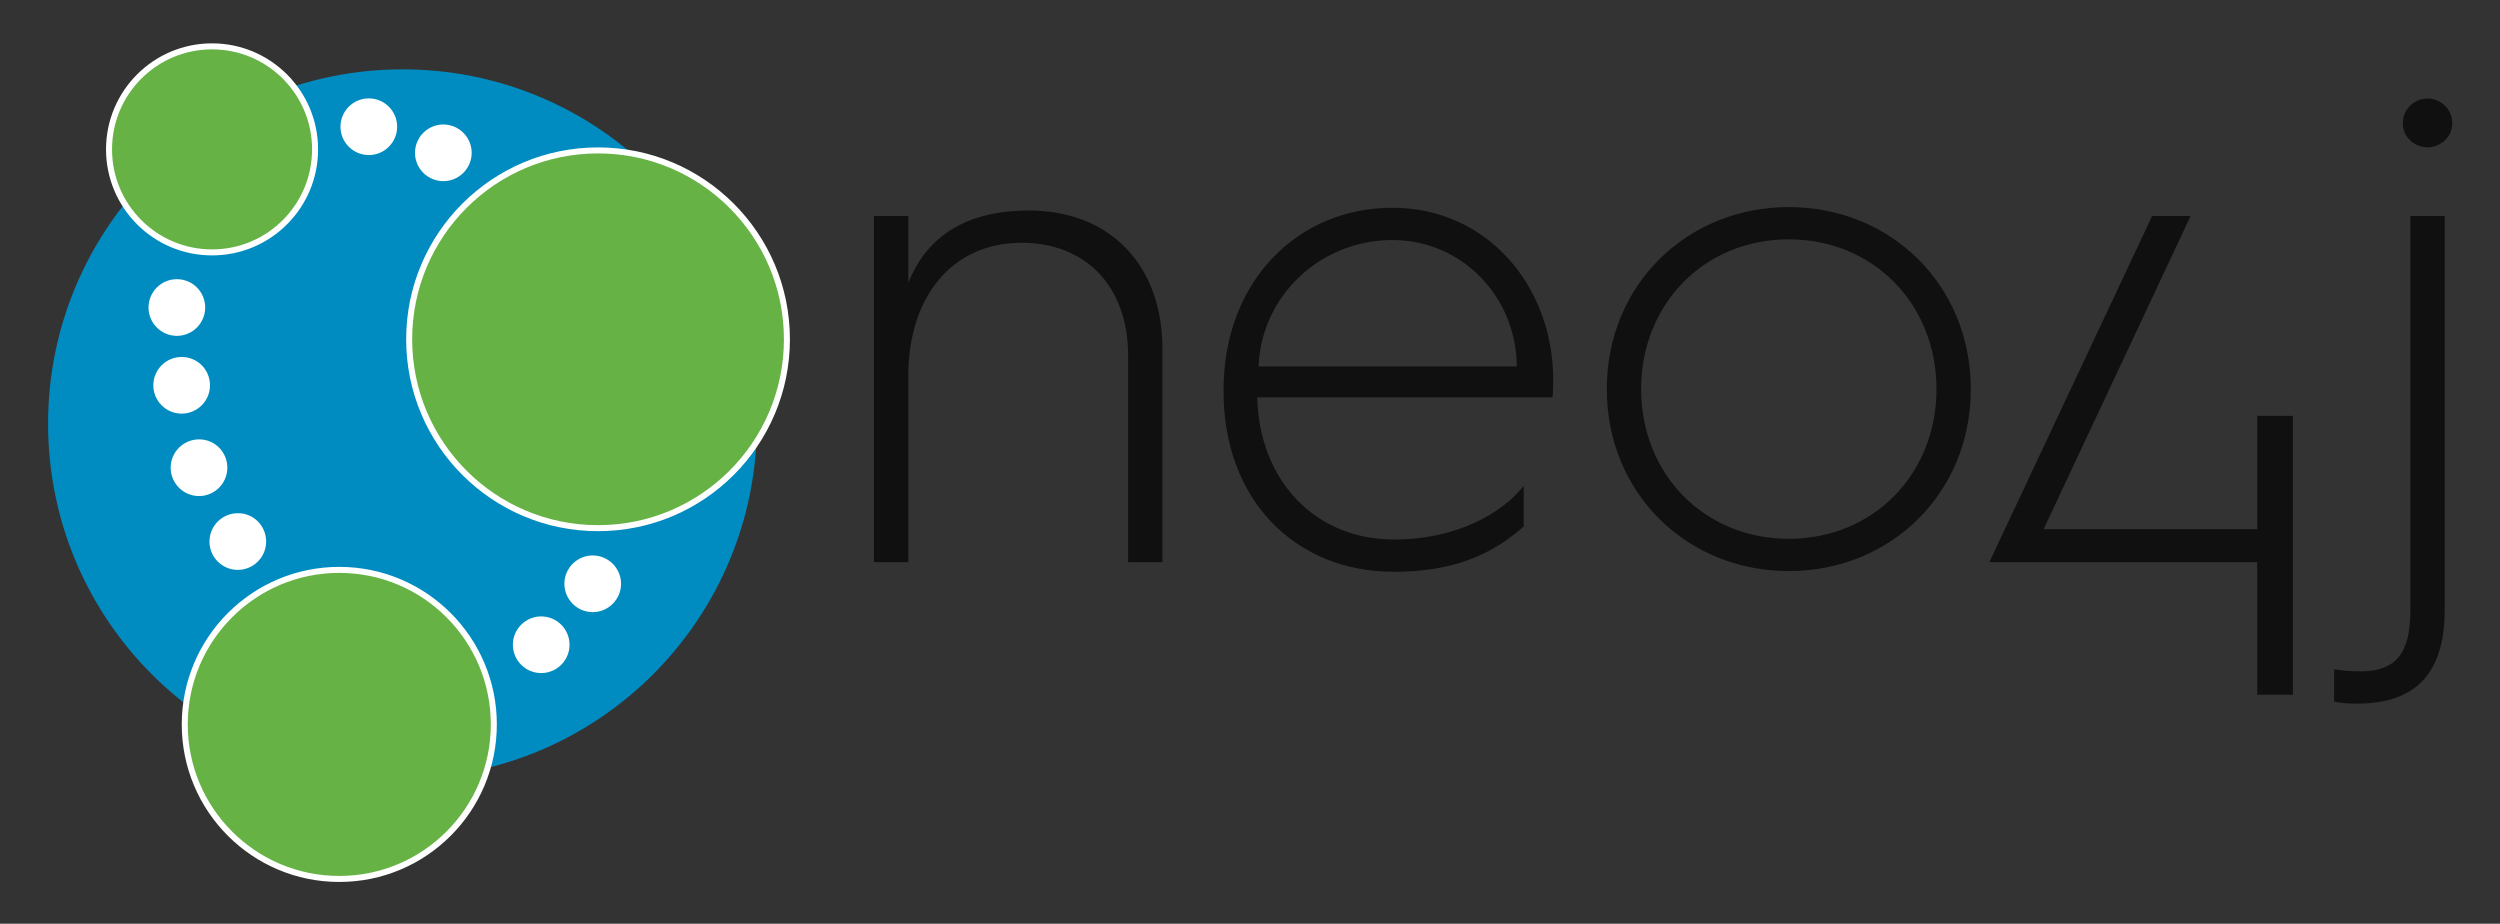 <svg xmlns="http://www.w3.org/2000/svg" role="img" viewBox="18.00 32.00 1456.00 538.00"><rect x="18.00" y="32.00" width="1456.00" height="538.00" fill="#333333" stroke="none"/><title>Neo4j (member) logo</title><path fill="#008CC1" d="M458.8 278.8c0 114-92.4 206.4-206.4 206.4S46 392.8 46 278.8 138.4 72.4 252.4 72.4c114-.1 206.4 92.4 206.4 206.4"/><path fill="#FFF" d="M137.5 211.1c0 9.1-7.4 16.5-16.5 16.5s-16.5-7.4-16.5-16.5 7.4-16.5 16.5-16.5c9.2 0 16.5 7.4 16.5 16.5m2.8 45.3c0 9.1-7.4 16.5-16.5 16.5s-16.5-7.4-16.5-16.5 7.4-16.5 16.5-16.5 16.5 7.3 16.5 16.5m10.1 48c0 9.1-7.4 16.5-16.5 16.5s-16.5-7.4-16.5-16.5 7.4-16.5 16.5-16.5c9.1-.1 16.5 7.3 16.5 16.5m22.6 43c0 9.1-7.4 16.5-16.5 16.5s-16.5-7.4-16.5-16.5 7.4-16.5 16.5-16.5c9.1-.1 16.5 7.3 16.5 16.5m176.7 60.1c0 9.1-7.4 16.5-16.5 16.5s-16.5-7.4-16.5-16.5 7.4-16.5 16.5-16.5 16.5 7.4 16.5 16.5m30-35.5c0 9.1-7.4 16.5-16.5 16.5s-16.5-7.4-16.5-16.5 7.4-16.5 16.5-16.5 16.5 7.4 16.5 16.5m-87-251c0 9.1-7.4 16.5-16.5 16.5s-16.5-7.4-16.5-16.5 7.4-16.5 16.5-16.5 16.5 7.4 16.5 16.5m-43.4-15.2c0 9.1-7.4 16.5-16.5 16.5s-16.5-7.4-16.5-16.5 7.4-16.5 16.5-16.5 16.5 7.4 16.5 16.5"/><circle cx="366.3" cy="229.6" r="110" fill="#66B245" stroke="#FFF" stroke-miterlimit="10" stroke-width="3.5"/><circle cx="215.6" cy="453.9" r="90" fill="#66B245" stroke="#FFF" stroke-miterlimit="10" stroke-width="3.5"/><circle cx="141.5" cy="119" r="60" fill="#66B245" stroke="#FFF" stroke-miterlimit="10" stroke-width="3.5"/><g fill="#101010"><path d="M527 157.8h20v38.8c9.6-23.6 29.6-42 70.4-42 46.4 0 77.6 31.2 77.6 80.4v124.4h-20V239c0-40.4-24.8-65.6-62-65.6-40.4 0-66 31.2-66 77.6v108.4h-20V157.8zM730.6 259c0-62.8 42.8-106 98.4-106 54.8 0 93.6 45.2 93.6 100.4 0 0 0 6-.4 10h-172c1.2 48.4 33.6 82.8 79.6 82.8 37.6 0 63.6-16 75.6-31.2v23.6c-18.8 16.8-41.6 26.4-75.6 26.4-58 0-99.2-42.4-99.2-104.8V259zm170.8-13.6c-.4-41.2-32.4-73.6-72.4-73.6-42 0-76.4 32.4-78 73.6h150.4zm158.4-92.8c59.2 0 106 45.2 106 106s-46.8 106-106 106-106-45.2-106-106 46.8-106 106-106zm0 193.2c49.2 0 86-37.6 86-87.2s-36.8-87.2-86-87.2-86 37.6-86 87.2 36.8 87.2 86 87.2zm211.6-188h22.4l-85.6 182.4h124.4v-66h20.8v162.4h-20.8v-77.2h-156l94.8-201.6zm150.4 0h20v229.6c0 45.2-26 54.4-51.2 54.4-4.8 0-10-.4-13.2-1.2v-18.8c4.8.8 10.4 1.2 15.2 1.2 20.4 0 29.2-10 29.2-35.6V157.8zm-4.4-54c0-8.4 6.8-14.4 14.4-14.4s14.4 6 14.4 14.4c0 8-6.8 14-14.4 14s-14.4-6-14.4-14z"/></g></svg>